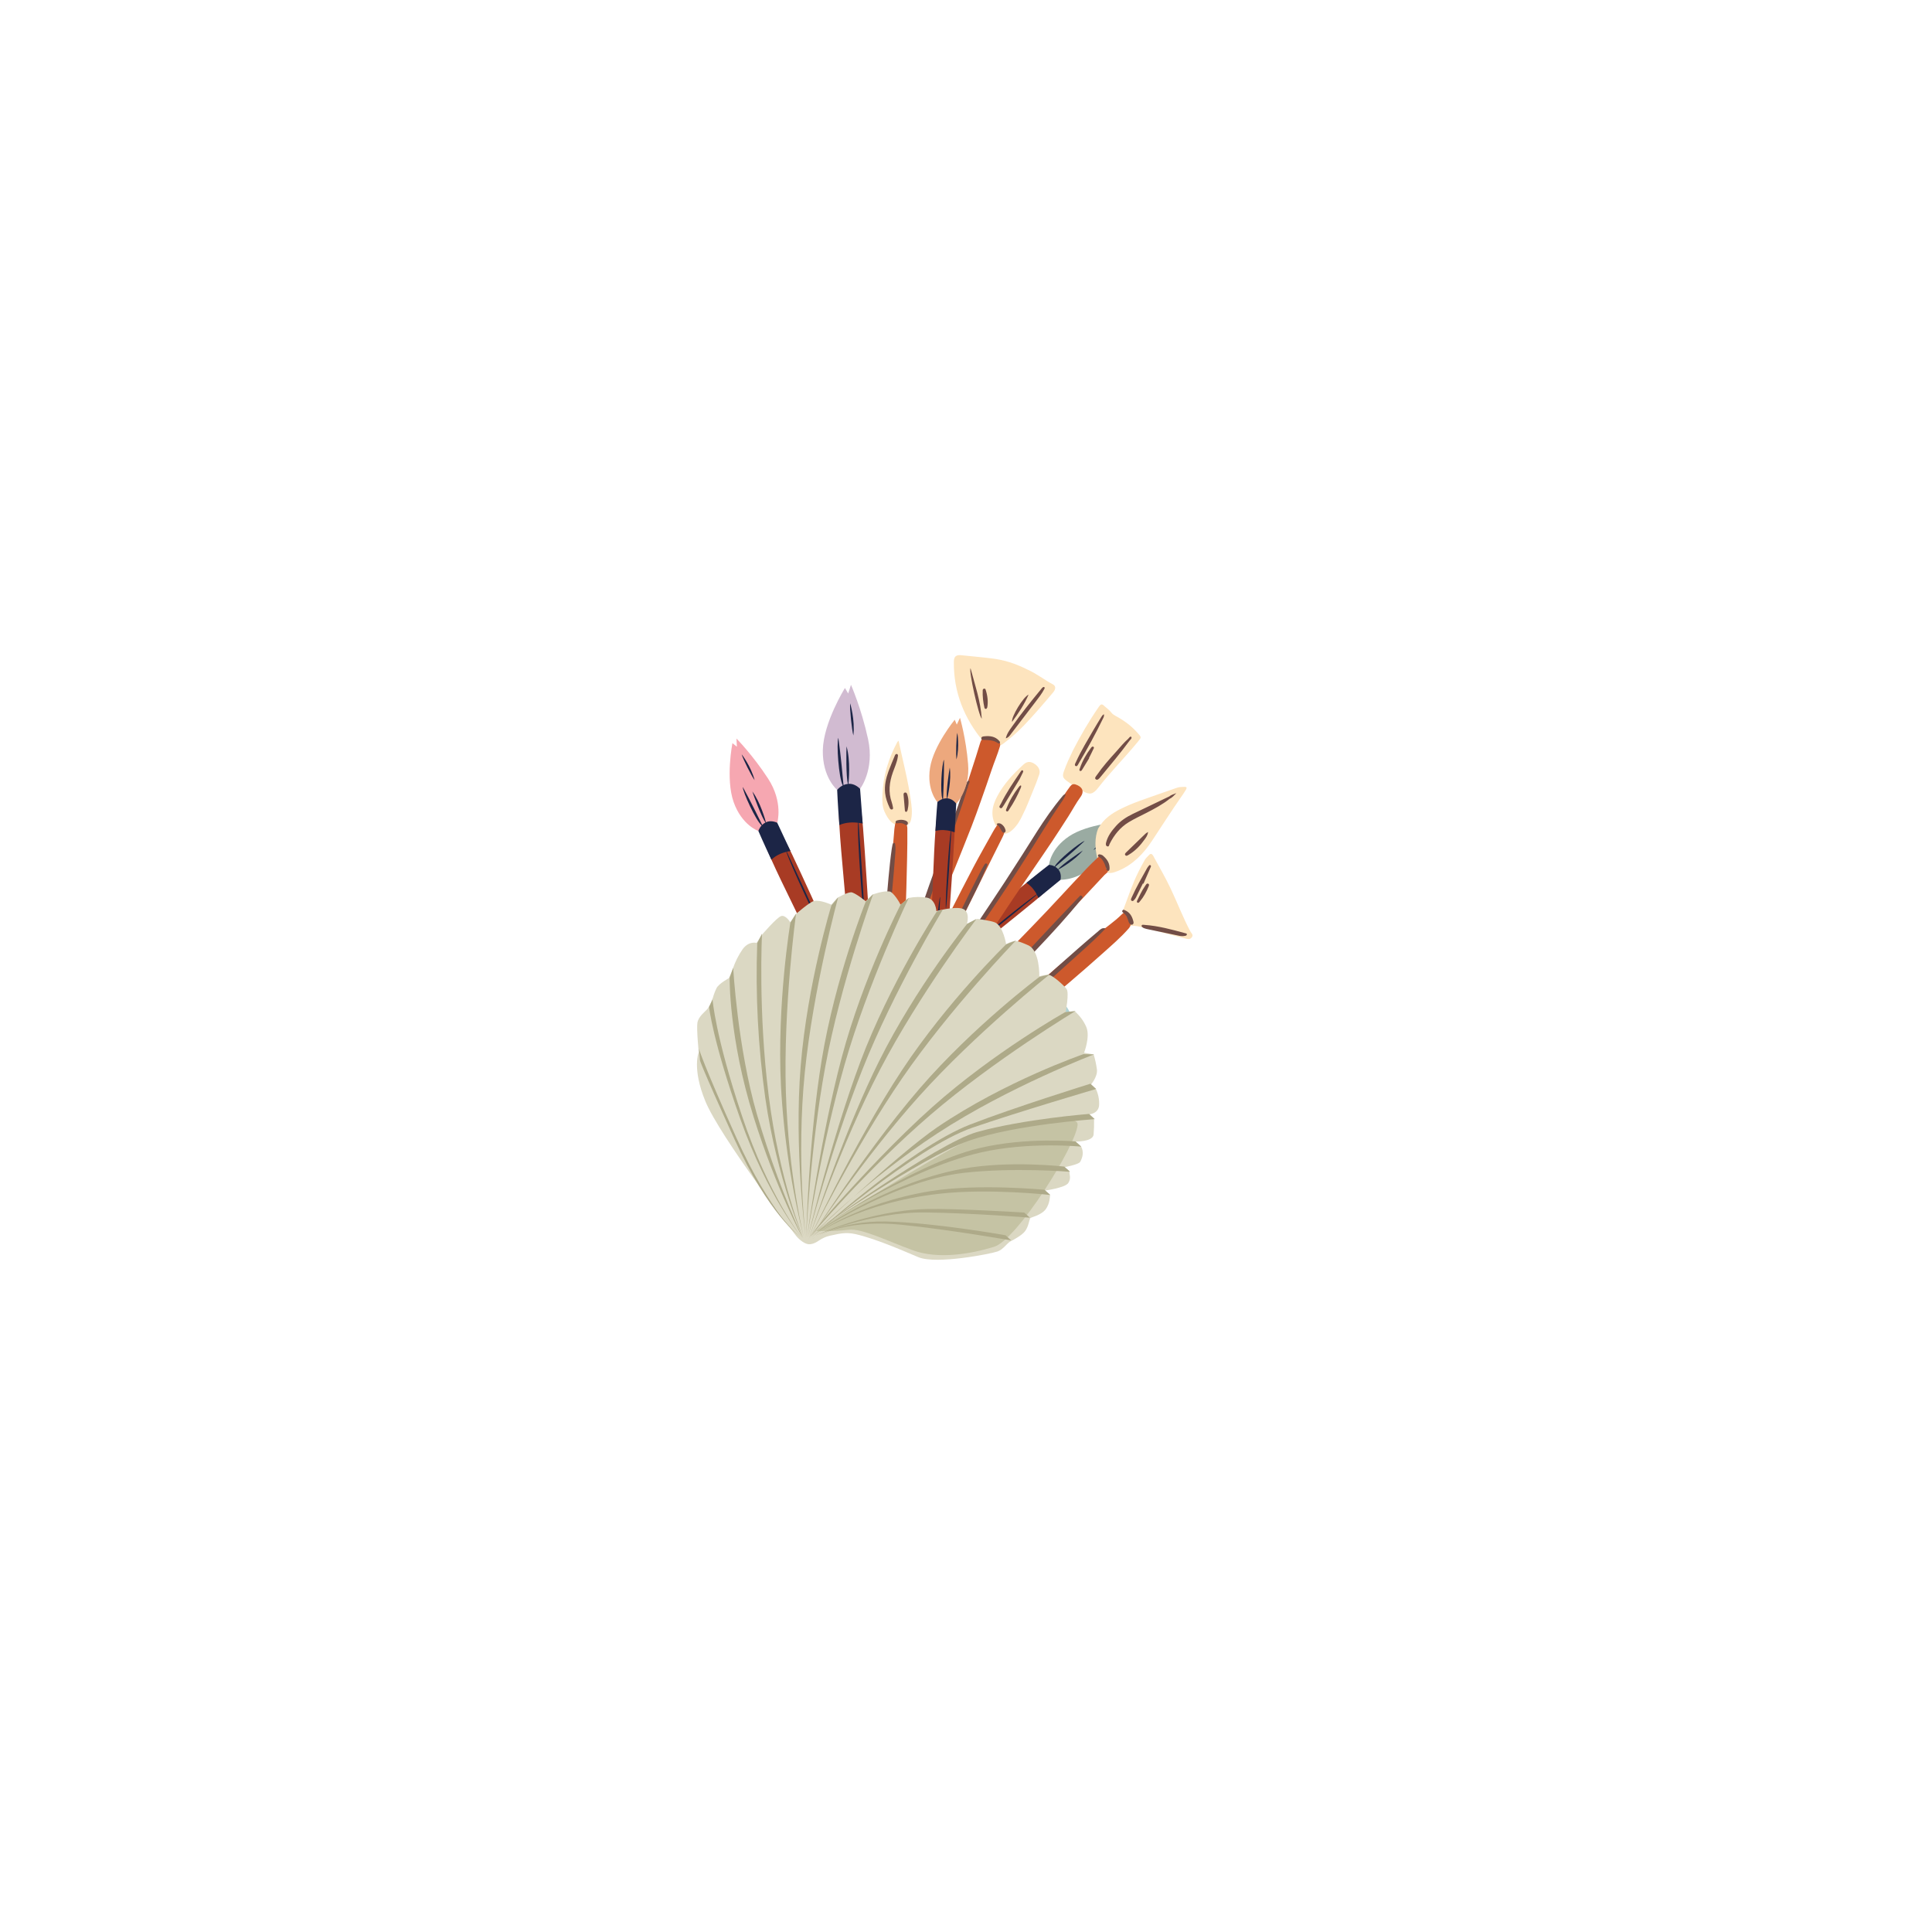 <svg xmlns="http://www.w3.org/2000/svg" xmlns:xlink="http://www.w3.org/1999/xlink" width="500" zoomAndPan="magnify" viewBox="0 0 375 375" height="500" preserveAspectRatio="xMidYMid meet" version="1.0"><defs><clipPath id="24fd2b1b73"><path d="M 159 132 L 169 132 L 169 154 L 159 154 Z M 159 132 " clip-rule="nonzero"/></clipPath><clipPath id="0f55aed892"><path d="M 168.727 132.375 L 173.898 215.461 L 163.418 216.113 L 158.246 133.027 Z M 168.727 132.375 " clip-rule="nonzero"/></clipPath><clipPath id="92711b1b4d"><path d="M 168.727 132.375 L 173.898 215.461 L 163.418 216.113 L 158.246 133.027 Z M 168.727 132.375 " clip-rule="nonzero"/></clipPath><clipPath id="579edc330e"><path d="M 162 153 L 171 153 L 171 216 L 162 216 Z M 162 153 " clip-rule="nonzero"/></clipPath><clipPath id="84111cd158"><path d="M 168.727 132.375 L 173.898 215.461 L 163.418 216.113 L 158.246 133.027 Z M 168.727 132.375 " clip-rule="nonzero"/></clipPath><clipPath id="1281b4a8f0"><path d="M 168.727 132.375 L 173.898 215.461 L 163.418 216.113 L 158.246 133.027 Z M 168.727 132.375 " clip-rule="nonzero"/></clipPath><clipPath id="9e0a6dd307"><path d="M 162 136 L 168 136 L 168 187 L 162 187 Z M 162 136 " clip-rule="nonzero"/></clipPath><clipPath id="97b1ac3f28"><path d="M 168.727 132.375 L 173.898 215.461 L 163.418 216.113 L 158.246 133.027 Z M 168.727 132.375 " clip-rule="nonzero"/></clipPath><clipPath id="a096ad36ce"><path d="M 168.727 132.375 L 173.898 215.461 L 163.418 216.113 L 158.246 133.027 Z M 168.727 132.375 " clip-rule="nonzero"/></clipPath><clipPath id="a506058d02"><path d="M 203 159 L 219 159 L 219 171 L 203 171 Z M 203 159 " clip-rule="nonzero"/></clipPath><clipPath id="69eb94db2d"><path d="M 220.711 162.121 L 167.395 204.734 L 162.246 198.289 L 215.559 155.676 Z M 220.711 162.121 " clip-rule="nonzero"/></clipPath><clipPath id="03c7af33d3"><path d="M 220.711 162.121 L 167.395 204.734 L 162.246 198.289 L 215.559 155.676 Z M 220.711 162.121 " clip-rule="nonzero"/></clipPath><clipPath id="b43c76f919"><path d="M 164 168 L 205 168 L 205 202 L 164 202 Z M 164 168 " clip-rule="nonzero"/></clipPath><clipPath id="bf35d1baf7"><path d="M 220.711 162.121 L 167.395 204.734 L 162.246 198.289 L 215.559 155.676 Z M 220.711 162.121 " clip-rule="nonzero"/></clipPath><clipPath id="ab3ec3295c"><path d="M 220.711 162.121 L 167.395 204.734 L 162.246 198.289 L 215.559 155.676 Z M 220.711 162.121 " clip-rule="nonzero"/></clipPath><clipPath id="027418cea6"><path d="M 183 161 L 217 161 L 217 187 L 183 187 Z M 183 161 " clip-rule="nonzero"/></clipPath><clipPath id="4f3eda54f0"><path d="M 220.711 162.121 L 167.395 204.734 L 162.246 198.289 L 215.559 155.676 Z M 220.711 162.121 " clip-rule="nonzero"/></clipPath><clipPath id="c8b6a02ca9"><path d="M 220.711 162.121 L 167.395 204.734 L 162.246 198.289 L 215.559 155.676 Z M 220.711 162.121 " clip-rule="nonzero"/></clipPath><clipPath id="3626bc4d34"><path d="M 150 176 L 209 176 L 209 239 L 150 239 Z M 150 176 " clip-rule="nonzero"/></clipPath><clipPath id="330c5c7892"><path d="M 184.887 122.129 L 246.039 152.438 L 197.078 251.219 L 135.926 220.91 Z M 184.887 122.129 " clip-rule="nonzero"/></clipPath><clipPath id="8bba898606"><path d="M 184.887 122.129 L 246.039 152.438 L 197.078 251.219 L 135.926 220.91 Z M 184.887 122.129 " clip-rule="nonzero"/></clipPath><clipPath id="883de0c032"><path d="M 166 127 L 232 127 L 232 199 L 166 199 Z M 166 127 " clip-rule="nonzero"/></clipPath><clipPath id="1d748ee47e"><path d="M 184.887 122.129 L 246.039 152.438 L 197.078 251.219 L 135.926 220.91 Z M 184.887 122.129 " clip-rule="nonzero"/></clipPath><clipPath id="619dd2833e"><path d="M 184.887 122.129 L 246.039 152.438 L 197.078 251.219 L 135.926 220.91 Z M 184.887 122.129 " clip-rule="nonzero"/></clipPath><clipPath id="6dd5af1285"><path d="M 171 143 L 220 143 L 220 197 L 171 197 Z M 171 143 " clip-rule="nonzero"/></clipPath><clipPath id="9e82821383"><path d="M 184.887 122.129 L 246.039 152.438 L 197.078 251.219 L 135.926 220.91 Z M 184.887 122.129 " clip-rule="nonzero"/></clipPath><clipPath id="a98e9d7a33"><path d="M 184.887 122.129 L 246.039 152.438 L 197.078 251.219 L 135.926 220.91 Z M 184.887 122.129 " clip-rule="nonzero"/></clipPath><clipPath id="d166d58ee4"><path d="M 161 129 L 231 129 L 231 237 L 161 237 Z M 161 129 " clip-rule="nonzero"/></clipPath><clipPath id="9afac2c998"><path d="M 184.887 122.129 L 246.039 152.438 L 197.078 251.219 L 135.926 220.91 Z M 184.887 122.129 " clip-rule="nonzero"/></clipPath><clipPath id="7e8ae8b6f6"><path d="M 184.887 122.129 L 246.039 152.438 L 197.078 251.219 L 135.926 220.91 Z M 184.887 122.129 " clip-rule="nonzero"/></clipPath><clipPath id="c868542915"><path d="M 180 139 L 188 139 L 188 156 L 180 156 Z M 180 139 " clip-rule="nonzero"/></clipPath><clipPath id="3e1a0ed024"><path d="M 189.293 139.215 L 184.598 207.301 L 176.367 206.734 L 181.062 138.648 Z M 189.293 139.215 " clip-rule="nonzero"/></clipPath><clipPath id="e744a60c57"><path d="M 189.293 139.215 L 184.598 207.301 L 176.367 206.734 L 181.062 138.648 Z M 189.293 139.215 " clip-rule="nonzero"/></clipPath><clipPath id="7114134af7"><path d="M 179 156 L 186 156 L 186 208 L 179 208 Z M 179 156 " clip-rule="nonzero"/></clipPath><clipPath id="8cf82607db"><path d="M 189.293 139.215 L 184.598 207.301 L 176.367 206.734 L 181.062 138.648 Z M 189.293 139.215 " clip-rule="nonzero"/></clipPath><clipPath id="aa1363986c"><path d="M 189.293 139.215 L 184.598 207.301 L 176.367 206.734 L 181.062 138.648 Z M 189.293 139.215 " clip-rule="nonzero"/></clipPath><clipPath id="66cbf56bca"><path d="M 181 142 L 186 142 L 186 183 L 181 183 Z M 181 142 " clip-rule="nonzero"/></clipPath><clipPath id="81a954c834"><path d="M 189.293 139.215 L 184.598 207.301 L 176.367 206.734 L 181.062 138.648 Z M 189.293 139.215 " clip-rule="nonzero"/></clipPath><clipPath id="6ff00d77b8"><path d="M 189.293 139.215 L 184.598 207.301 L 176.367 206.734 L 181.062 138.648 Z M 189.293 139.215 " clip-rule="nonzero"/></clipPath><clipPath id="ac5390fb98"><path d="M 141 143 L 152 143 L 152 162 L 141 162 Z M 141 143 " clip-rule="nonzero"/></clipPath><clipPath id="4989444cb8"><path d="M 145.727 141.723 L 176.406 209.336 L 168.211 213.055 L 137.531 145.441 Z M 145.727 141.723 " clip-rule="nonzero"/></clipPath><clipPath id="da2e32ba07"><path d="M 145.727 141.723 L 176.406 209.336 L 168.211 213.055 L 137.531 145.441 Z M 145.727 141.723 " clip-rule="nonzero"/></clipPath><clipPath id="72cbe29bea"><path d="M 148 160 L 174 160 L 174 212 L 148 212 Z M 148 160 " clip-rule="nonzero"/></clipPath><clipPath id="577976c41b"><path d="M 145.727 141.723 L 176.406 209.336 L 168.211 213.055 L 137.531 145.441 Z M 145.727 141.723 " clip-rule="nonzero"/></clipPath><clipPath id="75b7e96ec7"><path d="M 145.727 141.723 L 176.406 209.336 L 168.211 213.055 L 137.531 145.441 Z M 145.727 141.723 " clip-rule="nonzero"/></clipPath><clipPath id="e6bb8ee7ae"><path d="M 143 146 L 162 146 L 162 188 L 143 188 Z M 143 146 " clip-rule="nonzero"/></clipPath><clipPath id="23e353e5db"><path d="M 145.727 141.723 L 176.406 209.336 L 168.211 213.055 L 137.531 145.441 Z M 145.727 141.723 " clip-rule="nonzero"/></clipPath><clipPath id="d0c64b21a0"><path d="M 145.727 141.723 L 176.406 209.336 L 168.211 213.055 L 137.531 145.441 Z M 145.727 141.723 " clip-rule="nonzero"/></clipPath><clipPath id="88299f9e9a"><path d="M 135 173 L 214 173 L 214 245 L 135 245 Z M 135 173 " clip-rule="nonzero"/></clipPath><clipPath id="381b57db0e"><path d="M 128.895 180.223 L 204.688 165.281 L 219.051 238.125 L 143.258 253.07 Z M 128.895 180.223 " clip-rule="nonzero"/></clipPath><clipPath id="b4cc08f877"><path d="M 128.895 180.223 L 204.688 165.281 L 219.051 238.125 L 143.258 253.07 Z M 128.895 180.223 " clip-rule="nonzero"/></clipPath><clipPath id="03fca1e3ab"><path d="M 128.895 180.223 L 204.688 165.281 L 219.051 238.125 L 143.258 253.07 Z M 128.895 180.223 " clip-rule="nonzero"/></clipPath><clipPath id="558df5a6db"><path d="M 156 174 L 177 174 L 177 241 L 156 241 Z M 156 174 " clip-rule="nonzero"/></clipPath><clipPath id="60e45438a9"><path d="M 128.895 180.223 L 204.688 165.281 L 219.051 238.125 L 143.258 253.07 Z M 128.895 180.223 " clip-rule="nonzero"/></clipPath><clipPath id="5b586386dc"><path d="M 128.895 180.223 L 204.688 165.281 L 219.051 238.125 L 143.258 253.07 Z M 128.895 180.223 " clip-rule="nonzero"/></clipPath><clipPath id="af4d37b7b8"><path d="M 128.895 180.223 L 204.688 165.281 L 219.051 238.125 L 143.258 253.07 Z M 128.895 180.223 " clip-rule="nonzero"/></clipPath><clipPath id="1d6f89e2c4"><path d="M 156 176 L 184 176 L 184 241 L 156 241 Z M 156 176 " clip-rule="nonzero"/></clipPath><clipPath id="57aa46d86c"><path d="M 128.895 180.223 L 204.688 165.281 L 219.051 238.125 L 143.258 253.07 Z M 128.895 180.223 " clip-rule="nonzero"/></clipPath><clipPath id="d5b57b1105"><path d="M 128.895 180.223 L 204.688 165.281 L 219.051 238.125 L 143.258 253.07 Z M 128.895 180.223 " clip-rule="nonzero"/></clipPath><clipPath id="9b53877a5d"><path d="M 128.895 180.223 L 204.688 165.281 L 219.051 238.125 L 143.258 253.07 Z M 128.895 180.223 " clip-rule="nonzero"/></clipPath><clipPath id="0bef4cd202"><path d="M 156 178 L 190 178 L 190 241 L 156 241 Z M 156 178 " clip-rule="nonzero"/></clipPath><clipPath id="b896dc9003"><path d="M 128.895 180.223 L 204.688 165.281 L 219.051 238.125 L 143.258 253.07 Z M 128.895 180.223 " clip-rule="nonzero"/></clipPath><clipPath id="618b46429d"><path d="M 128.895 180.223 L 204.688 165.281 L 219.051 238.125 L 143.258 253.07 Z M 128.895 180.223 " clip-rule="nonzero"/></clipPath><clipPath id="3f4fbb70ee"><path d="M 128.895 180.223 L 204.688 165.281 L 219.051 238.125 L 143.258 253.07 Z M 128.895 180.223 " clip-rule="nonzero"/></clipPath><clipPath id="8c34e0eb4f"><path d="M 157 182 L 198 182 L 198 241 L 157 241 Z M 157 182 " clip-rule="nonzero"/></clipPath><clipPath id="adcd639de4"><path d="M 128.895 180.223 L 204.688 165.281 L 219.051 238.125 L 143.258 253.07 Z M 128.895 180.223 " clip-rule="nonzero"/></clipPath><clipPath id="5563b533f0"><path d="M 128.895 180.223 L 204.688 165.281 L 219.051 238.125 L 143.258 253.07 Z M 128.895 180.223 " clip-rule="nonzero"/></clipPath><clipPath id="276e0bed1a"><path d="M 128.895 180.223 L 204.688 165.281 L 219.051 238.125 L 143.258 253.07 Z M 128.895 180.223 " clip-rule="nonzero"/></clipPath><clipPath id="30f21cc8d0"><path d="M 157 189 L 204 189 L 204 241 L 157 241 Z M 157 189 " clip-rule="nonzero"/></clipPath><clipPath id="0e2cd317ca"><path d="M 128.895 180.223 L 204.688 165.281 L 219.051 238.125 L 143.258 253.07 Z M 128.895 180.223 " clip-rule="nonzero"/></clipPath><clipPath id="247cabdd07"><path d="M 128.895 180.223 L 204.688 165.281 L 219.051 238.125 L 143.258 253.07 Z M 128.895 180.223 " clip-rule="nonzero"/></clipPath><clipPath id="6b5c14e910"><path d="M 128.895 180.223 L 204.688 165.281 L 219.051 238.125 L 143.258 253.07 Z M 128.895 180.223 " clip-rule="nonzero"/></clipPath><clipPath id="13b71d733a"><path d="M 157 196 L 209 196 L 209 241 L 157 241 Z M 157 196 " clip-rule="nonzero"/></clipPath><clipPath id="a286b6f93a"><path d="M 128.895 180.223 L 204.688 165.281 L 219.051 238.125 L 143.258 253.07 Z M 128.895 180.223 " clip-rule="nonzero"/></clipPath><clipPath id="ea6a00e234"><path d="M 128.895 180.223 L 204.688 165.281 L 219.051 238.125 L 143.258 253.07 Z M 128.895 180.223 " clip-rule="nonzero"/></clipPath><clipPath id="9ceba7b12c"><path d="M 128.895 180.223 L 204.688 165.281 L 219.051 238.125 L 143.258 253.07 Z M 128.895 180.223 " clip-rule="nonzero"/></clipPath><clipPath id="0655f09d77"><path d="M 157 204 L 213 204 L 213 241 L 157 241 Z M 157 204 " clip-rule="nonzero"/></clipPath><clipPath id="f52c626921"><path d="M 128.895 180.223 L 204.688 165.281 L 219.051 238.125 L 143.258 253.07 Z M 128.895 180.223 " clip-rule="nonzero"/></clipPath><clipPath id="ea40b7be3c"><path d="M 128.895 180.223 L 204.688 165.281 L 219.051 238.125 L 143.258 253.07 Z M 128.895 180.223 " clip-rule="nonzero"/></clipPath><clipPath id="9a36542d45"><path d="M 128.895 180.223 L 204.688 165.281 L 219.051 238.125 L 143.258 253.07 Z M 128.895 180.223 " clip-rule="nonzero"/></clipPath><clipPath id="dd3a747d27"><path d="M 156 173 L 170 173 L 170 241 L 156 241 Z M 156 173 " clip-rule="nonzero"/></clipPath><clipPath id="f967223538"><path d="M 128.895 180.223 L 204.688 165.281 L 219.051 238.125 L 143.258 253.07 Z M 128.895 180.223 " clip-rule="nonzero"/></clipPath><clipPath id="d0b2319320"><path d="M 128.895 180.223 L 204.688 165.281 L 219.051 238.125 L 143.258 253.07 Z M 128.895 180.223 " clip-rule="nonzero"/></clipPath><clipPath id="9301c6a9f3"><path d="M 128.895 180.223 L 204.688 165.281 L 219.051 238.125 L 143.258 253.07 Z M 128.895 180.223 " clip-rule="nonzero"/></clipPath><clipPath id="71bdd78f79"><path d="M 155 174 L 163 174 L 163 241 L 155 241 Z M 155 174 " clip-rule="nonzero"/></clipPath><clipPath id="ba5e047511"><path d="M 128.895 180.223 L 204.688 165.281 L 219.051 238.125 L 143.258 253.07 Z M 128.895 180.223 " clip-rule="nonzero"/></clipPath><clipPath id="2dd613422e"><path d="M 128.895 180.223 L 204.688 165.281 L 219.051 238.125 L 143.258 253.07 Z M 128.895 180.223 " clip-rule="nonzero"/></clipPath><clipPath id="facac26ae4"><path d="M 128.895 180.223 L 204.688 165.281 L 219.051 238.125 L 143.258 253.07 Z M 128.895 180.223 " clip-rule="nonzero"/></clipPath><clipPath id="81fd40421b"><path d="M 151 177 L 157 177 L 157 241 L 151 241 Z M 151 177 " clip-rule="nonzero"/></clipPath><clipPath id="2084e1eea6"><path d="M 128.895 180.223 L 204.688 165.281 L 219.051 238.125 L 143.258 253.07 Z M 128.895 180.223 " clip-rule="nonzero"/></clipPath><clipPath id="f3edece941"><path d="M 128.895 180.223 L 204.688 165.281 L 219.051 238.125 L 143.258 253.07 Z M 128.895 180.223 " clip-rule="nonzero"/></clipPath><clipPath id="668851aaea"><path d="M 128.895 180.223 L 204.688 165.281 L 219.051 238.125 L 143.258 253.07 Z M 128.895 180.223 " clip-rule="nonzero"/></clipPath><clipPath id="b34d012a2a"><path d="M 146 181 L 156 181 L 156 241 L 146 241 Z M 146 181 " clip-rule="nonzero"/></clipPath><clipPath id="2623d0121d"><path d="M 128.895 180.223 L 204.688 165.281 L 219.051 238.125 L 143.258 253.07 Z M 128.895 180.223 " clip-rule="nonzero"/></clipPath><clipPath id="364fec669e"><path d="M 128.895 180.223 L 204.688 165.281 L 219.051 238.125 L 143.258 253.07 Z M 128.895 180.223 " clip-rule="nonzero"/></clipPath><clipPath id="05e833dd87"><path d="M 128.895 180.223 L 204.688 165.281 L 219.051 238.125 L 143.258 253.07 Z M 128.895 180.223 " clip-rule="nonzero"/></clipPath><clipPath id="58c663e2ee"><path d="M 141 187 L 156 187 L 156 241 L 141 241 Z M 141 187 " clip-rule="nonzero"/></clipPath><clipPath id="81a22add18"><path d="M 128.895 180.223 L 204.688 165.281 L 219.051 238.125 L 143.258 253.07 Z M 128.895 180.223 " clip-rule="nonzero"/></clipPath><clipPath id="2936519570"><path d="M 128.895 180.223 L 204.688 165.281 L 219.051 238.125 L 143.258 253.07 Z M 128.895 180.223 " clip-rule="nonzero"/></clipPath><clipPath id="664d08df9f"><path d="M 128.895 180.223 L 204.688 165.281 L 219.051 238.125 L 143.258 253.07 Z M 128.895 180.223 " clip-rule="nonzero"/></clipPath><clipPath id="5d21cc1908"><path d="M 137 194 L 156 194 L 156 241 L 137 241 Z M 137 194 " clip-rule="nonzero"/></clipPath><clipPath id="1234053c1a"><path d="M 128.895 180.223 L 204.688 165.281 L 219.051 238.125 L 143.258 253.07 Z M 128.895 180.223 " clip-rule="nonzero"/></clipPath><clipPath id="878e8eeb44"><path d="M 128.895 180.223 L 204.688 165.281 L 219.051 238.125 L 143.258 253.07 Z M 128.895 180.223 " clip-rule="nonzero"/></clipPath><clipPath id="83c497bac5"><path d="M 128.895 180.223 L 204.688 165.281 L 219.051 238.125 L 143.258 253.07 Z M 128.895 180.223 " clip-rule="nonzero"/></clipPath><clipPath id="4d8701c850"><path d="M 135 203 L 156 203 L 156 241 L 135 241 Z M 135 203 " clip-rule="nonzero"/></clipPath><clipPath id="359b9bc6fd"><path d="M 128.895 180.223 L 204.688 165.281 L 219.051 238.125 L 143.258 253.07 Z M 128.895 180.223 " clip-rule="nonzero"/></clipPath><clipPath id="19ab5284bc"><path d="M 128.895 180.223 L 204.688 165.281 L 219.051 238.125 L 143.258 253.07 Z M 128.895 180.223 " clip-rule="nonzero"/></clipPath><clipPath id="b898653802"><path d="M 128.895 180.223 L 204.688 165.281 L 219.051 238.125 L 143.258 253.07 Z M 128.895 180.223 " clip-rule="nonzero"/></clipPath><clipPath id="ab330162af"><path d="M 158 217 L 210 217 L 210 244 L 158 244 Z M 158 217 " clip-rule="nonzero"/></clipPath><clipPath id="0ad13037e5"><path d="M 128.895 180.223 L 204.688 165.281 L 219.051 238.125 L 143.258 253.07 Z M 128.895 180.223 " clip-rule="nonzero"/></clipPath><clipPath id="9c19974a9b"><path d="M 128.895 180.223 L 204.688 165.281 L 219.051 238.125 L 143.258 253.07 Z M 128.895 180.223 " clip-rule="nonzero"/></clipPath><clipPath id="3fdbc4656f"><path d="M 128.895 180.223 L 204.688 165.281 L 219.051 238.125 L 143.258 253.07 Z M 128.895 180.223 " clip-rule="nonzero"/></clipPath><clipPath id="e77b08ade4"><path d="M 157 237 L 197 237 L 197 241 L 157 241 Z M 157 237 " clip-rule="nonzero"/></clipPath><clipPath id="2722dac9a1"><path d="M 128.895 180.223 L 204.688 165.281 L 219.051 238.125 L 143.258 253.07 Z M 128.895 180.223 " clip-rule="nonzero"/></clipPath><clipPath id="0a9792c02d"><path d="M 128.895 180.223 L 204.688 165.281 L 219.051 238.125 L 143.258 253.07 Z M 128.895 180.223 " clip-rule="nonzero"/></clipPath><clipPath id="fbd2a58323"><path d="M 128.895 180.223 L 204.688 165.281 L 219.051 238.125 L 143.258 253.07 Z M 128.895 180.223 " clip-rule="nonzero"/></clipPath><clipPath id="c47a0ef37d"><path d="M 158 234 L 200 234 L 200 240 L 158 240 Z M 158 234 " clip-rule="nonzero"/></clipPath><clipPath id="59d5eb2a83"><path d="M 128.895 180.223 L 204.688 165.281 L 219.051 238.125 L 143.258 253.07 Z M 128.895 180.223 " clip-rule="nonzero"/></clipPath><clipPath id="ec8e592437"><path d="M 128.895 180.223 L 204.688 165.281 L 219.051 238.125 L 143.258 253.07 Z M 128.895 180.223 " clip-rule="nonzero"/></clipPath><clipPath id="008fc71306"><path d="M 128.895 180.223 L 204.688 165.281 L 219.051 238.125 L 143.258 253.07 Z M 128.895 180.223 " clip-rule="nonzero"/></clipPath><clipPath id="7698e583b7"><path d="M 158 230 L 204 230 L 204 240 L 158 240 Z M 158 230 " clip-rule="nonzero"/></clipPath><clipPath id="5be9dfefd9"><path d="M 128.895 180.223 L 204.688 165.281 L 219.051 238.125 L 143.258 253.07 Z M 128.895 180.223 " clip-rule="nonzero"/></clipPath><clipPath id="4cc1190a91"><path d="M 128.895 180.223 L 204.688 165.281 L 219.051 238.125 L 143.258 253.07 Z M 128.895 180.223 " clip-rule="nonzero"/></clipPath><clipPath id="d2e632ce5d"><path d="M 128.895 180.223 L 204.688 165.281 L 219.051 238.125 L 143.258 253.07 Z M 128.895 180.223 " clip-rule="nonzero"/></clipPath><clipPath id="5f9d2ec802"><path d="M 157 225 L 208 225 L 208 240 L 157 240 Z M 157 225 " clip-rule="nonzero"/></clipPath><clipPath id="f93e46540b"><path d="M 128.895 180.223 L 204.688 165.281 L 219.051 238.125 L 143.258 253.07 Z M 128.895 180.223 " clip-rule="nonzero"/></clipPath><clipPath id="c662c89eaf"><path d="M 128.895 180.223 L 204.688 165.281 L 219.051 238.125 L 143.258 253.07 Z M 128.895 180.223 " clip-rule="nonzero"/></clipPath><clipPath id="a7a5eb937a"><path d="M 128.895 180.223 L 204.688 165.281 L 219.051 238.125 L 143.258 253.07 Z M 128.895 180.223 " clip-rule="nonzero"/></clipPath><clipPath id="3c7e70970c"><path d="M 157 221 L 210 221 L 210 240 L 157 240 Z M 157 221 " clip-rule="nonzero"/></clipPath><clipPath id="dc3f5ce12d"><path d="M 128.895 180.223 L 204.688 165.281 L 219.051 238.125 L 143.258 253.07 Z M 128.895 180.223 " clip-rule="nonzero"/></clipPath><clipPath id="161a64f6f4"><path d="M 128.895 180.223 L 204.688 165.281 L 219.051 238.125 L 143.258 253.07 Z M 128.895 180.223 " clip-rule="nonzero"/></clipPath><clipPath id="778d6477b4"><path d="M 128.895 180.223 L 204.688 165.281 L 219.051 238.125 L 143.258 253.07 Z M 128.895 180.223 " clip-rule="nonzero"/></clipPath><clipPath id="8d1b09f822"><path d="M 157 216 L 213 216 L 213 240 L 157 240 Z M 157 216 " clip-rule="nonzero"/></clipPath><clipPath id="c06ee8e0cd"><path d="M 128.895 180.223 L 204.688 165.281 L 219.051 238.125 L 143.258 253.07 Z M 128.895 180.223 " clip-rule="nonzero"/></clipPath><clipPath id="e16b81fe08"><path d="M 128.895 180.223 L 204.688 165.281 L 219.051 238.125 L 143.258 253.07 Z M 128.895 180.223 " clip-rule="nonzero"/></clipPath><clipPath id="d23e874ebe"><path d="M 128.895 180.223 L 204.688 165.281 L 219.051 238.125 L 143.258 253.07 Z M 128.895 180.223 " clip-rule="nonzero"/></clipPath><clipPath id="30a1ab742e"><path d="M 157 210 L 213 210 L 213 241 L 157 241 Z M 157 210 " clip-rule="nonzero"/></clipPath><clipPath id="a0093987ef"><path d="M 128.895 180.223 L 204.688 165.281 L 219.051 238.125 L 143.258 253.07 Z M 128.895 180.223 " clip-rule="nonzero"/></clipPath><clipPath id="687d921c4c"><path d="M 128.895 180.223 L 204.688 165.281 L 219.051 238.125 L 143.258 253.07 Z M 128.895 180.223 " clip-rule="nonzero"/></clipPath><clipPath id="ae3ddfd091"><path d="M 128.895 180.223 L 204.688 165.281 L 219.051 238.125 L 143.258 253.07 Z M 128.895 180.223 " clip-rule="nonzero"/></clipPath></defs><g clip-path="url(#24fd2b1b73)"><g clip-path="url(#0f55aed892)"><g clip-path="url(#92711b1b4d)"><path fill="#d1bbd1" d="M 162.492 153.32 C 162.492 153.32 159.582 150.906 159.711 145.559 C 159.844 140.211 164.004 133.539 164.004 133.539 L 164.633 134.609 L 165.172 132.922 C 165.172 132.922 167.191 137.473 168.492 143.461 C 169.789 149.445 166.941 153.109 166.941 153.109 C 164.418 151.332 162.492 153.32 162.492 153.32 Z M 162.492 153.32 C 162.492 153.32 159.582 150.906 159.711 145.559 C 159.844 140.211 164.004 133.539 164.004 133.539 L 164.633 134.609 L 165.172 132.922 C 165.172 132.922 167.191 137.473 168.492 143.461 C 169.789 149.445 166.941 153.109 166.941 153.109 C 164.418 151.332 162.492 153.32 162.492 153.32 Z M 162.492 153.32 " fill-opacity="1" fill-rule="nonzero"/></g></g></g><g clip-path="url(#579edc330e)"><g clip-path="url(#84111cd158)"><g clip-path="url(#1281b4a8f0)"><path fill="#a83b24" d="M 168.879 181.316 C 168.41 174.027 167.973 166.449 167.516 160.691 C 166.961 153.672 165.699 153.863 164.844 153.883 C 164.016 153.902 162.5 152.922 162.918 160.152 C 163.258 166.148 164.219 174.648 164.703 181.926 C 165.805 198.551 166.281 215.48 169.391 215.285 C 171.484 215.156 169.957 198.094 168.879 181.316 Z M 168.879 181.316 C 168.41 174.027 167.973 166.449 167.516 160.691 C 166.961 153.672 165.699 153.863 164.844 153.883 C 164.016 153.902 162.5 152.922 162.918 160.152 C 163.258 166.148 164.219 174.648 164.703 181.926 C 165.805 198.551 166.281 215.48 169.391 215.285 C 171.484 215.156 169.957 198.094 168.879 181.316 Z M 168.879 181.316 " fill-opacity="1" fill-rule="nonzero"/></g></g></g><g clip-path="url(#9e0a6dd307)"><g clip-path="url(#97b1ac3f28)"><g clip-path="url(#a096ad36ce)"><path fill="#1c2546" d="M 165.016 136.52 C 165.016 136.52 165.992 139.715 165.637 142.762 C 165.34 141.672 164.895 137.484 165.016 136.52 Z M 167.781 178.016 C 167.852 176.227 166.824 162.109 166.645 159.707 C 167.145 159.773 167.445 159.855 167.445 159.855 C 167.445 159.855 167.328 158.258 166.941 153.094 C 166.117 152.316 165.359 152.102 164.684 152.141 C 164.738 151.691 165.117 147.652 164.312 144.859 C 164.262 145.59 164.195 150.898 164.586 152.148 C 164.273 152.184 163.98 152.27 163.723 152.383 C 163.613 151.152 163.184 146.383 162.723 143.207 C 162.324 144.238 162.797 151.02 163.578 152.441 C 162.906 152.797 162.492 153.305 162.492 153.305 C 162.492 153.305 162.605 156.207 162.918 160.137 C 164.254 159.559 165.66 159.586 166.543 159.695 C 166.352 162.203 167.469 177.754 167.781 178.016 Z M 166.789 186.207 C 166.68 182.082 166.066 175.379 166.066 175.379 C 165.723 175.996 166.266 184.457 166.789 186.207 Z M 166.789 186.207 " fill-opacity="1" fill-rule="nonzero"/></g></g></g><g clip-path="url(#a506058d02)"><g clip-path="url(#69eb94db2d)"><g clip-path="url(#03c7af33d3)"><path fill="#9aaba2" d="M 203.613 167.859 C 203.613 167.859 203.863 164.754 207.527 162.312 C 211.191 159.871 217.656 159.52 217.656 159.52 L 217.23 160.449 L 218.625 160.016 C 218.625 160.016 216.512 163.527 213.094 167.234 C 209.676 170.941 205.859 170.758 205.859 170.758 C 205.863 168.215 203.613 167.859 203.613 167.859 Z M 203.613 167.859 C 203.613 167.859 203.863 164.754 207.527 162.312 C 211.191 159.871 217.656 159.52 217.656 159.52 L 217.23 160.449 L 218.625 160.016 C 218.625 160.016 216.512 163.527 213.094 167.234 C 209.676 170.941 205.859 170.758 205.859 170.758 C 205.863 168.215 203.613 167.859 203.613 167.859 Z M 203.613 167.859 " fill-opacity="1" fill-rule="nonzero"/></g></g></g><g clip-path="url(#b43c76f919)"><g clip-path="url(#bf35d1baf7)"><g clip-path="url(#ab3ec3295c)"><path fill="#a83b24" d="M 187.77 185.406 C 192.461 181.641 197.355 177.762 201.02 174.73 C 205.488 171.035 204.762 170.277 204.344 169.707 C 203.941 169.16 203.883 167.676 199.211 171.379 C 195.332 174.441 190.055 179.109 185.383 182.879 C 174.703 191.484 163.52 199.812 165.125 201.82 C 166.199 203.168 176.977 194.066 187.77 185.406 Z M 187.77 185.406 C 192.461 181.641 197.355 177.762 201.02 174.73 C 205.488 171.035 204.762 170.277 204.344 169.707 C 203.941 169.16 203.883 167.676 199.211 171.379 C 195.332 174.441 190.055 179.109 185.383 182.879 C 174.703 191.484 163.52 199.812 165.125 201.82 C 166.199 203.168 176.977 194.066 187.77 185.406 Z M 187.77 185.406 " fill-opacity="1" fill-rule="nonzero"/></g></g></g><g clip-path="url(#027418cea6)"><g clip-path="url(#4f3eda54f0)"><g clip-path="url(#c8b6a02ca9)"><path fill="#1c2546" d="M 216.125 161.613 C 216.125 161.613 214.434 163.781 212.215 164.98 C 212.805 164.266 215.418 161.988 216.125 161.613 Z M 189.477 183.105 C 190.715 182.305 199.738 174.934 201.273 173.676 C 201.461 174.043 201.551 174.285 201.551 174.285 C 201.551 174.285 202.574 173.453 205.871 170.75 C 206 169.824 205.789 169.211 205.441 168.777 C 205.77 168.602 208.672 166.945 210.172 165.082 C 209.656 165.391 206.047 167.859 205.391 168.715 C 205.219 168.52 205.023 168.363 204.824 168.246 C 205.605 167.59 208.613 165.043 210.535 163.23 C 209.652 163.449 205.305 166.977 204.719 168.176 C 204.16 167.891 203.621 167.852 203.621 167.852 C 203.621 167.852 201.723 169.301 199.219 171.367 C 200.242 171.996 200.887 172.957 201.23 173.602 C 199.453 174.66 189.504 182.77 189.477 183.105 Z M 183.484 186.309 C 186.211 184.285 190.438 180.699 190.438 180.699 C 189.863 180.762 184.418 185.129 183.484 186.309 Z M 183.484 186.309 " fill-opacity="1" fill-rule="nonzero"/></g></g></g><g clip-path="url(#3626bc4d34)"><g clip-path="url(#330c5c7892)"><g clip-path="url(#8bba898606)"><path fill="#aed2d5" d="M 204.566 201.273 C 203.531 201.043 203.355 201.828 203.051 202.363 C 202.004 204.215 200.82 205.984 199.73 207.812 C 198.461 209.938 197.105 212.016 195.801 214.125 C 194.957 215.492 194.148 216.879 193.309 218.246 C 192.199 220.059 191.066 221.855 189.953 223.668 C 189.102 225.055 188.277 226.457 187.434 227.848 C 186.512 229.359 185.578 230.867 184.66 232.379 C 184.062 233.359 183.473 234.344 182.887 235.328 C 182.523 235.938 182.172 236.555 181.816 237.168 C 181.414 237.867 180.75 238.117 180 238.234 C 177.719 238.594 175.492 238.219 173.301 237.656 C 170.062 236.824 166.91 235.742 164.285 234.359 C 160.176 232.359 156.746 230.039 153.664 227.219 C 152.473 226.129 151.461 224.875 150.793 223.375 C 150.555 222.844 150.559 222.316 150.766 221.793 C 151.406 220.184 152.07 218.586 152.703 216.977 C 153.332 215.391 153.922 213.785 154.547 212.195 C 155.156 210.641 155.793 209.102 156.398 207.547 C 157.012 205.977 157.602 204.391 158.215 202.82 C 158.785 201.344 159.383 199.875 159.953 198.398 C 160.547 196.863 161.121 195.32 161.715 193.785 C 162.27 192.344 162.84 190.914 163.398 189.473 C 163.973 187.973 164.531 186.469 165.109 184.973 C 165.355 184.332 165.59 183.68 165.898 183.066 C 166.082 182.703 166.062 182.465 165.766 182.207 C 164.988 181.531 164.695 180.66 164.723 179.645 C 164.773 178.07 165.789 177.301 167.074 176.73 C 168.375 176.152 169.703 176.461 170.992 176.684 C 172.992 177.023 174.867 177.816 176.762 178.523 C 178.965 179.352 181.109 180.34 183.305 181.184 C 186.402 182.375 189.363 183.84 192.25 185.434 C 194.98 186.941 197.703 188.484 200.328 190.188 C 202.078 191.32 203.906 192.344 205.449 193.754 C 206.68 194.875 207.809 196.039 207.992 197.883 C 208.191 199.902 206.258 201.648 204.566 201.273 Z M 204.566 201.273 " fill-opacity="1" fill-rule="nonzero"/></g></g></g><g clip-path="url(#883de0c032)"><g clip-path="url(#1d748ee47e)"><g clip-path="url(#619dd2833e)"><path fill="#fde4be" d="M 185.141 128.492 C 185.152 127.398 185.57 127.07 186.637 127.184 C 188.547 127.387 190.469 127.543 192.379 127.781 C 195.004 128.105 197.008 128.75 199.574 130.031 C 201.148 130.727 202.688 131.945 204.406 132.859 C 204.945 133.145 204.938 133.77 204.438 134.363 C 202.59 136.559 200.727 138.734 198.746 140.812 C 197.512 142.102 196.168 143.258 194.746 144.34 C 193.602 145.219 191.793 145.035 190.902 143.969 C 187.16 139.477 185.09 134.383 185.141 128.492 Z M 204.598 195.055 C 202.254 192.812 199.645 190.914 196.801 189.383 C 194 187.879 191.109 186.539 188.258 185.125 C 184.91 183.59 181.738 181.684 178.305 180.332 C 175.73 179.312 173.086 178.523 170.332 178.137 C 169.305 177.992 168.344 178.195 167.406 178.629 C 166.875 178.871 166.902 179.113 167.238 179.5 C 167.945 180.316 168.805 180.949 169.723 181.477 C 171.645 182.586 173.629 183.582 175.551 184.688 C 177.344 185.727 179.227 186.605 181.047 187.594 C 183.125 188.719 185.16 189.934 187.332 190.879 C 188.793 191.512 190.262 192.129 191.691 192.824 C 195.211 194.531 198.785 196.137 202.383 197.672 C 203.375 198.094 204.418 198.406 205.523 198.461 C 206 198.484 206.203 198.375 206.09 197.828 C 205.863 196.746 205.391 195.816 204.598 195.055 Z M 230.152 153.344 C 230.273 153.141 230.52 152.723 229.98 152.73 C 229.465 152.742 228.934 152.734 228.426 152.91 C 227.301 153.305 226.168 153.688 225.047 154.09 C 222.488 155.016 219.879 155.809 217.445 157.051 C 215.801 157.891 214.254 158.887 213.133 160.848 C 212.461 162.578 212.5 164.629 213.008 166.695 C 213.098 167.055 213.27 167.406 213.465 167.723 C 214.512 169.434 214.992 169.91 217.156 168.984 C 219.926 167.805 221.969 165.688 223.605 163.199 C 225.438 160.434 227.219 157.633 229.109 154.906 C 229.469 154.391 229.836 153.883 230.152 153.344 Z M 207.023 151.539 C 207.992 152.27 209.023 152.906 210.07 153.508 C 211.484 154.324 212.137 154.215 213.133 152.934 C 215.551 149.828 218.336 147.043 220.832 144.008 C 221.605 143.066 221.578 143.145 220.785 142.238 C 219.562 140.84 218.098 139.801 216.484 138.93 C 216.188 138.77 215.902 138.574 215.707 138.309 C 215.309 137.777 214.758 137.426 214.293 136.98 C 213.879 136.578 213.625 136.699 213.332 137.121 C 211.422 139.867 209.75 142.758 208.273 145.621 C 207.59 147.051 206.965 148.375 206.484 149.762 C 206.184 150.641 206.289 150.984 207.023 151.539 Z M 231.016 180.738 C 229.594 178.039 228.512 175.184 227.203 172.43 C 226.172 170.254 224.953 168.184 223.812 166.07 C 223.66 165.789 223.352 165.605 223.094 165.898 C 222.809 166.223 222.457 166.477 222.227 166.867 C 221.789 167.609 221.414 168.379 221.012 169.137 C 219.812 171.516 218.984 174.047 218.047 176.531 C 217.953 176.773 217.922 177.012 218.059 177.254 C 218.375 177.82 218.668 178.395 218.863 179.012 C 219.012 179.473 219.328 179.695 219.801 179.695 C 220.391 179.691 220.969 179.793 221.535 179.941 C 224.344 180.676 227.156 181.422 229.973 182.141 C 230.422 182.254 230.941 182.438 231.312 181.961 C 231.723 181.445 231.211 181.109 231.016 180.738 Z M 193.488 160.605 C 194.375 162.008 195.309 162.191 196.531 161.066 C 197.441 160.23 198.043 159.184 198.512 158.141 C 199.301 156.625 199.84 155.082 200.473 153.586 C 200.93 152.512 201.355 151.418 201.719 150.312 C 201.992 149.492 201.547 148.691 200.676 148.184 C 199.898 147.734 199.301 147.801 198.625 148.426 C 196.66 150.219 194.859 152.137 193.582 154.52 C 192.484 156.562 192.18 158.531 193.488 160.605 Z M 176.863 158.969 C 177.125 157.652 176.938 156.344 176.746 155.039 C 176.34 152.203 175.684 149.414 175.043 146.625 C 174.836 145.711 174.637 144.797 174.41 143.762 C 174.254 143.938 174.203 143.973 174.176 144.023 C 172.438 147.234 171.41 150.648 171.273 154.309 C 171.234 155.422 171.227 156.555 171.699 157.578 C 172.352 158.98 173.145 160.246 174.996 160.297 C 176.113 160.328 176.645 160.07 176.863 158.969 Z M 176.863 158.969 " fill-opacity="1" fill-rule="nonzero"/></g></g></g><g clip-path="url(#6dd5af1285)"><g clip-path="url(#9e82821383)"><g clip-path="url(#a98e9d7a33)"><path fill="#cd592c" d="M 178.688 185.746 C 178.559 186.121 178.379 186.262 178.004 186.02 C 177.797 185.887 177.559 185.793 177.332 185.684 C 176.285 185.121 176.285 185.125 176.641 183.934 C 177.449 181.211 178.469 178.559 179.398 175.879 C 180.238 173.457 181.07 171.027 181.934 168.609 C 182.645 166.625 183.387 164.652 184.133 162.68 C 185.031 160.301 185.852 157.891 186.641 155.473 C 187.566 152.613 188.496 149.758 189.418 146.895 C 189.711 145.98 189.996 145.062 190.266 144.145 C 190.523 143.258 191.168 142.914 192.047 143.211 C 192.512 143.367 193.023 143.328 193.469 143.609 C 193.984 143.93 194.27 144.262 194.07 144.926 C 193.617 146.449 192.988 147.906 192.484 149.41 C 191.797 151.469 191.078 153.516 190.355 155.559 C 189.773 157.191 189.199 158.824 188.566 160.438 C 187.457 163.273 186.32 166.102 185.176 168.926 C 184.621 170.301 184.02 171.656 183.457 173.027 C 182.324 175.789 181.223 178.562 180.25 181.383 C 179.75 182.848 179.207 184.293 178.688 185.746 Z M 204.234 163.277 C 205.297 161.68 206.34 160.07 207.371 158.453 C 208.164 157.207 208.855 155.883 209.727 154.691 C 210.574 153.531 209.984 152.684 208.816 152.281 C 208.328 152.113 208.012 152.238 207.699 152.656 C 206.84 153.812 206.082 155.031 205.273 156.223 C 203.93 158.211 202.605 160.207 201.273 162.199 C 200.098 163.949 198.906 165.684 197.754 167.441 C 196.453 169.43 195.191 171.449 193.902 173.445 C 192.402 175.754 190.91 178.062 189.383 180.355 C 187.695 182.887 185.984 185.406 184.262 187.91 C 183.508 189.004 183.48 188.984 184.688 189.605 C 184.758 189.645 184.836 189.68 184.91 189.715 C 184.91 189.719 184.91 189.719 184.91 189.723 C 185.02 189.777 185.133 189.832 185.246 189.891 C 186.246 190.391 186.238 190.387 186.848 189.406 C 187.508 188.344 188.18 187.285 188.859 186.234 C 190.352 183.949 191.848 181.664 193.348 179.387 C 194.508 177.629 195.668 175.875 196.848 174.129 C 198.141 172.211 199.457 170.309 200.758 168.398 C 201.922 166.691 203.09 164.992 204.234 163.277 Z M 214.402 169.809 C 214.68 169.508 215.535 169.133 214.676 168.512 C 214.656 168.496 214.664 168.43 214.672 168.391 C 214.828 167.648 214.359 167.168 214.023 166.586 C 213.68 165.992 213.426 166.121 213.078 166.453 C 212.352 167.141 211.629 167.832 210.934 168.559 C 207.398 172.273 203.969 176.094 200.387 179.766 C 196.836 183.41 193.312 187.082 189.781 190.75 C 188.973 191.594 188.98 191.605 190.164 192.172 C 190.441 192.309 190.852 192.461 191.262 192.613 C 192.348 193.008 192.336 193.016 193.137 192.18 C 197.336 187.789 201.547 183.414 205.738 179.016 C 208.648 175.965 211.539 172.898 214.402 169.809 Z M 219.355 178.879 C 219.184 178.41 218.801 178.094 218.594 177.672 C 218.297 177.055 218.227 177 217.715 177.504 C 217.012 178.191 216.258 178.824 215.477 179.418 C 210.828 182.945 206.324 186.652 201.977 190.547 C 200.406 191.953 198.895 193.422 197.336 194.844 C 196.969 195.18 197.023 195.336 197.453 195.531 C 198.121 195.828 198.777 196.156 199.258 196.52 C 199.969 196.883 199.969 196.883 200.48 196.488 C 200.633 196.375 200.781 196.262 200.93 196.145 C 205.41 192.609 209.73 188.883 213.988 185.082 C 215.746 183.508 217.539 181.973 219.102 180.191 C 219.469 179.773 219.539 179.391 219.355 178.879 Z M 175.926 172.391 C 176.012 168.523 176.156 164.652 176.113 160.785 C 176.105 160.012 175.664 159.469 175.039 159.418 C 173.895 159.328 173.816 159.391 173.652 160.531 C 173.633 160.676 173.605 160.82 173.594 160.965 C 173.004 168.094 172.414 175.223 171.812 182.348 C 171.797 182.574 171.855 182.691 172.051 182.797 C 172.73 183.168 173.402 183.551 174.168 183.98 C 174.297 184.047 174.535 184.141 174.746 184.273 C 175.195 184.559 175.324 184.449 175.355 183.922 C 175.59 180.078 175.844 176.238 175.926 172.391 Z M 184.668 182.516 C 186.285 179.18 187.949 175.871 189.598 172.551 C 189.594 172.551 189.594 172.551 189.594 172.547 C 191.211 169.285 192.82 166.016 194.453 162.762 C 194.855 161.957 195.316 161.184 194.371 160.438 C 194.34 160.418 194.332 160.363 194.316 160.328 C 194.094 159.84 193.867 159.785 193.539 160.199 C 193.266 160.543 193.031 160.918 192.816 161.297 C 191.535 163.598 190.227 165.883 188.996 168.211 C 187.438 171.148 185.938 174.117 184.43 177.082 C 183.57 178.762 182.793 180.484 181.879 182.129 C 181.105 183.52 180.453 184.969 179.695 186.367 C 179.598 186.555 179.484 186.746 179.762 186.898 C 180.422 187.262 181.078 187.625 181.73 188.004 C 182.035 188.176 182.168 188.059 182.293 187.773 C 183.074 186.012 183.828 184.242 184.668 182.516 Z M 184.668 182.516 " fill-opacity="1" fill-rule="nonzero"/></g></g></g><g clip-path="url(#d166d58ee4)"><g clip-path="url(#9afac2c998)"><g clip-path="url(#7e8ae8b6f6)"><path fill="#724d46" d="M 183.848 188.043 C 184.336 187.289 184.82 186.539 185.316 185.793 C 186.359 184.211 187.406 182.633 188.461 181.059 C 189.66 179.258 190.867 177.465 192.066 175.664 C 193.059 174.176 194.051 172.688 195.027 171.191 C 196.199 169.395 197.359 167.59 198.512 165.781 C 199.445 164.324 200.355 162.852 201.285 161.395 C 202.789 159.039 204.371 156.746 206.172 154.605 C 206.332 154.414 206.48 154.16 206.879 154.141 C 206.582 154.984 206.066 155.645 205.605 156.324 C 203.629 159.25 201.789 162.266 199.914 165.258 C 197.25 169.504 194.477 173.676 191.652 177.816 C 189.312 181.25 187.039 184.73 184.738 188.188 C 184.668 188.293 184.613 188.414 184.531 188.504 C 184.363 188.688 184.152 188.793 183.918 188.645 C 183.672 188.488 183.711 188.258 183.848 188.043 Z M 197.41 205.246 C 197.051 205.926 196.734 206.629 196.41 207.324 C 195.957 208.293 195.602 209.312 195.059 210.223 C 192.062 215.281 189.148 220.383 186.312 225.535 C 185.078 227.766 183.688 229.906 182.371 232.09 C 181.309 233.852 180.07 235.312 177.906 235.676 C 177.734 235.703 177.48 235.781 177.496 235.996 C 177.52 236.273 177.809 236.219 178.004 236.234 C 178.211 236.25 178.422 236.238 178.629 236.215 C 180.199 236.043 181.32 235.211 182.168 233.902 C 183.809 231.371 185.383 228.805 186.852 226.172 C 189.184 221.988 191.473 217.777 193.871 213.629 C 195.559 210.715 197.418 207.898 198.84 204.836 C 198.188 204.457 197.77 204.559 197.41 205.246 Z M 195.918 197.812 C 193.668 196.852 191.375 195.984 189.129 195.012 C 183.996 192.785 179.031 190.211 174.105 187.562 C 172.121 186.496 170.172 185.359 168.398 183.945 C 167.961 183.598 167.492 183.285 167.027 182.969 C 166.891 182.871 166.715 182.816 166.586 182.996 C 166.473 183.152 166.492 183.32 166.613 183.461 C 166.719 183.586 166.84 183.703 166.973 183.805 C 167.781 184.398 168.582 185.004 169.41 185.57 C 171.973 187.324 174.715 188.762 177.465 190.188 C 185.695 194.457 194.051 198.441 203.016 200.969 C 202.941 200.941 202.863 200.922 202.797 200.887 C 200.574 199.703 198.23 198.797 195.918 197.812 Z M 209.438 174.086 C 209.363 174.16 209.285 174.227 209.215 174.305 C 203.824 179.945 198.516 185.66 193.262 191.434 C 192.914 191.816 192.574 192.207 192.332 192.48 C 192.18 192.812 192.051 193.016 192.27 193.188 C 192.465 193.34 192.672 193.25 192.848 193.125 C 192.98 193.027 193.094 192.902 193.207 192.781 C 195.848 189.98 198.477 187.176 201.121 184.379 C 204.152 181.172 207.156 177.945 209.906 174.488 C 210.027 174.332 210.281 174.176 209.98 173.922 C 209.68 173.672 209.59 173.934 209.438 174.086 Z M 213.195 180.727 C 207.801 185.266 202.633 190.059 197.363 194.738 C 197.254 194.836 197.16 194.949 197.074 195.066 C 196.953 195.242 196.84 195.426 197.035 195.629 C 197.23 195.836 197.449 195.793 197.66 195.664 C 197.785 195.59 197.898 195.492 198.008 195.395 C 201.984 191.82 205.965 188.254 209.934 184.672 C 211.512 183.246 213.094 181.82 214.598 180.207 C 213.922 180.008 213.566 180.406 213.195 180.727 Z M 189.941 171.75 C 190.52 170.543 191.027 169.301 191.562 168.074 C 191.629 167.922 191.73 167.742 191.531 167.629 C 191.32 167.512 191.18 167.66 191.078 167.836 C 190.824 168.27 190.559 168.695 190.328 169.141 C 187.504 174.656 184.762 180.207 182.301 185.895 C 182.094 186.371 181.934 186.875 181.777 187.371 C 181.719 187.555 181.738 187.762 181.945 187.859 C 182.145 187.957 182.305 187.84 182.445 187.699 C 182.676 187.473 182.781 187.172 182.906 186.887 C 184.207 183.918 185.543 180.961 186.855 177.992 C 187.883 175.914 188.934 173.84 189.941 171.75 Z M 171.562 182.137 C 171.559 182.383 171.551 182.688 171.91 182.691 C 172.242 182.695 172.293 182.422 172.316 182.16 C 172.363 181.617 172.398 181.074 172.445 180.535 C 172.922 175.52 173.418 170.512 173.789 165.488 C 173.828 164.945 173.844 164.402 173.75 163.863 C 173.727 163.734 173.68 163.613 173.531 163.594 C 173.363 163.57 173.336 163.719 173.238 163.93 C 173.203 164.133 173.133 164.438 173.09 164.746 C 172.562 168.488 172.312 172.254 171.965 176.016 C 171.773 178.055 171.594 180.09 171.562 182.137 Z M 219.832 158 C 218.625 158.586 217.512 159.32 216.613 160.328 C 215.773 161.266 215.016 162.266 214.699 163.52 C 214.625 163.801 214.582 164.164 214.926 164.277 C 215.277 164.395 215.277 163.992 215.379 163.797 C 216.254 162.066 217.414 160.598 219.098 159.578 C 220.207 158.906 221.387 158.363 222.539 157.77 C 224.094 156.965 225.645 156.148 227.02 155.051 C 227.52 154.824 227.867 154.414 228.336 153.945 C 227.781 154.172 227.32 154.281 226.945 154.594 C 224.574 155.727 222.199 156.855 219.832 158 Z M 165.719 189.855 C 166.109 188.891 166.441 187.902 167.09 187.051 C 167.285 186.793 167.387 186.352 166.957 186.137 C 166.551 185.934 166.355 186.23 166.199 186.559 C 165.992 186.996 165.773 187.426 165.559 187.855 C 164.844 189.215 164.449 190.695 163.902 192.117 C 163.137 194.109 162.242 196.051 161.562 198.078 C 161.465 198.371 161.125 198.848 161.559 199.027 C 162.066 199.238 162.109 198.633 162.234 198.332 C 163.414 195.516 164.566 192.688 165.719 189.855 Z M 173.09 155.734 C 172.395 153.762 172.617 151.836 173.305 149.91 C 173.652 148.93 174.102 147.977 174.258 146.934 C 174.289 146.73 174.363 146.52 174.152 146.363 C 173.797 146.289 173.727 146.566 173.637 146.789 C 173.23 147.777 172.805 148.754 172.441 149.754 C 171.953 151.098 171.645 152.48 171.801 153.926 C 171.91 154.938 172.254 155.879 172.68 156.793 C 172.766 156.984 172.895 157.18 173.152 157.113 C 173.414 157.047 173.344 156.824 173.312 156.645 C 173.25 156.34 173.191 156.027 173.09 155.734 Z M 195.223 143.309 C 195.754 143.152 195.973 142.801 196.207 142.492 C 197.844 140.367 199.469 138.238 201.086 136.105 C 201.656 135.355 202.242 134.613 202.676 133.773 C 202.738 133.652 202.852 133.488 202.699 133.379 C 202.562 133.277 202.418 133.398 202.312 133.496 C 202.219 133.578 202.148 133.684 202.066 133.781 C 200.117 136.148 198.18 138.527 196.426 141.043 C 195.957 141.715 195.438 142.383 195.223 143.309 Z M 212.695 151.266 C 213.031 151.52 213.363 151.102 213.582 150.84 C 215.512 148.512 217.457 146.195 219.25 143.758 C 219.422 143.527 219.801 143.293 219.551 143.008 C 219.422 142.859 219.152 143.184 219.008 143.375 C 218.125 144.145 217.402 145.062 216.625 145.922 C 215.324 147.355 214.031 148.801 212.934 150.398 C 212.762 150.645 212.371 151.02 212.695 151.266 Z M 208.766 148.676 C 209.078 148.852 209.23 148.418 209.367 148.191 C 211.047 145.348 212.645 142.457 214.082 139.484 C 214.195 139.246 214.355 139.004 214.262 138.629 C 213.977 138.801 213.84 139.031 213.703 139.262 C 213.258 139.992 212.801 140.719 212.371 141.461 C 211.148 143.578 209.863 145.656 208.848 147.887 C 208.727 148.141 208.484 148.52 208.766 148.676 Z M 230.371 181.355 C 230.371 181.172 230.168 181.168 230.043 181.133 C 227.449 180.422 224.852 179.711 222.152 179.52 C 221.949 179.508 221.664 179.414 221.594 179.652 C 221.52 179.918 221.824 180.008 221.992 180.137 C 222.184 180.195 222.355 180.27 222.539 180.309 C 224.637 180.75 226.738 181.195 228.84 181.625 C 229.227 181.707 229.625 181.734 230.02 181.652 C 230.191 181.617 230.371 181.555 230.371 181.355 Z M 190.562 139.504 C 190.328 136.031 189.223 132.895 188.375 129.699 C 188.02 130.289 189.93 138.852 190.562 139.504 Z M 194.145 156.832 C 194.496 157.031 194.621 156.551 194.816 156.332 C 194.871 156.273 194.902 156.191 194.949 156.121 C 195.891 154.566 196.828 153.012 197.902 151.238 C 198.031 150.977 198.273 150.492 198.508 150.004 C 198.582 149.855 198.68 149.648 198.523 149.547 C 198.312 149.414 198.203 149.641 198.098 149.789 C 196.723 151.805 195.34 153.82 194.266 156.023 C 194.141 156.273 193.777 156.621 194.145 156.832 Z M 219.641 174.832 C 219.918 175.012 220.094 174.723 220.254 174.543 C 220.363 174.422 220.449 174.273 220.523 174.125 C 220.965 173.246 221.402 172.363 221.836 171.48 C 221.871 171.5 221.906 171.516 221.941 171.531 C 222.402 170.477 222.871 169.422 223.324 168.363 C 223.383 168.223 223.492 168.031 223.273 167.926 C 223.105 167.848 223.012 168.008 222.922 168.121 C 222.844 168.219 222.762 168.316 222.699 168.422 C 221.637 170.324 220.543 172.207 219.656 174.199 C 219.57 174.406 219.406 174.672 219.641 174.832 Z M 178.473 234.906 C 178.645 234.816 178.836 234.707 178.762 234.484 C 178.699 234.289 178.488 234.312 178.328 234.324 C 177.32 234.367 176.324 234.246 175.328 234.109 C 174.832 234.039 174.34 233.945 173.848 233.871 C 173.582 233.836 173.23 233.723 173.141 234.059 C 173.051 234.383 173.414 234.477 173.637 234.613 C 173.652 234.625 173.676 234.633 173.695 234.645 C 175.141 235.109 176.613 235.352 178.129 235.047 C 178.246 235.023 178.363 234.965 178.473 234.906 Z M 219.105 165.898 C 220.344 165.156 221.316 164.133 222.148 162.965 C 222.445 162.547 222.773 162.133 222.836 161.484 C 222.602 161.641 222.445 161.715 222.328 161.828 C 221.105 163.004 219.887 164.188 218.668 165.371 C 218.492 165.543 218.227 165.754 218.43 166 C 218.625 166.23 218.898 166.023 219.105 165.898 Z M 164.906 196.277 C 165.008 196.02 165.16 195.754 165.055 195.438 C 164.73 195.492 164.641 195.75 164.512 195.949 C 163.555 197.457 162.883 199.102 162.238 200.758 C 162.156 200.98 161.965 201.258 162.312 201.402 C 162.648 201.543 162.797 201.262 162.938 201.027 C 162.992 200.941 163.035 200.844 163.074 200.746 C 163.684 199.258 164.301 197.77 164.906 196.277 Z M 199.645 134.828 C 198.613 135.273 196.254 139.133 196.441 140.113 C 197.715 138.398 198.828 136.711 199.645 134.828 Z M 195.379 157.469 C 195.625 157.609 195.758 157.297 195.879 157.117 C 196.762 155.816 197.488 154.426 198.109 152.98 C 198.184 152.816 198.262 152.637 198.164 152.441 C 197.957 152.477 197.848 152.633 197.738 152.777 C 196.777 154.027 195.969 155.367 195.406 156.844 C 195.324 157.047 195.141 157.336 195.379 157.469 Z M 209.641 149.637 C 209.844 149.723 209.977 149.508 210.07 149.355 C 210.523 148.629 210.965 147.898 211.406 147.168 C 211.395 147.16 211.383 147.152 211.367 147.145 C 211.645 146.586 211.934 146.031 212.195 145.461 C 212.27 145.309 212.434 145.082 212.234 144.953 C 212.012 144.809 211.848 145.043 211.734 145.195 C 210.832 146.406 210.082 147.703 209.602 149.137 C 209.543 149.305 209.41 149.535 209.641 149.637 Z M 220.781 175.199 C 220.984 175.32 221.117 175.125 221.238 174.98 C 221.98 174.117 222.508 173.125 222.938 172.078 C 223.016 171.887 223.117 171.648 222.867 171.527 C 222.633 171.414 222.496 171.621 222.375 171.797 C 221.984 172.363 221.625 172.949 221.398 173.422 C 221.137 173.945 220.945 174.316 220.773 174.695 C 220.703 174.855 220.566 175.07 220.781 175.199 Z M 191.074 137.359 C 191.102 137.484 191.191 137.582 191.332 137.602 C 191.496 137.617 191.527 137.477 191.629 137.312 C 191.832 136.156 191.68 134.973 191.289 133.809 C 191.246 133.684 191.105 133.641 190.973 133.676 C 190.805 133.723 190.746 133.867 190.742 134.016 C 190.699 135.145 190.824 136.258 191.074 137.359 Z M 175.875 157.586 C 176.023 157.59 176.066 157.441 176.168 157.234 C 176.387 156.254 176.438 155.184 176.074 154.121 C 176.012 153.934 175.867 153.785 175.645 153.828 C 175.41 153.871 175.371 154.078 175.383 154.27 C 175.457 155.27 175.543 156.27 175.637 157.266 C 175.652 157.406 175.691 157.582 175.875 157.586 Z M 218.559 176.777 C 218.352 176.723 218.082 176.418 217.871 176.715 C 217.68 176.988 218.027 177.152 218.195 177.297 C 218.574 177.625 218.773 178.043 218.926 178.5 C 219.016 178.773 219.07 179.062 219.281 179.289 C 219.418 179.438 219.57 179.551 219.77 179.473 C 219.992 179.387 220.059 179.172 220.012 178.957 C 219.812 178.059 219.457 177.258 218.559 176.777 Z M 191.113 143.617 C 191.98 143.664 192.863 143.633 193.754 144.285 C 193.828 144.328 193.984 144.348 194.055 144.234 C 194.164 144.055 194.051 143.918 193.938 143.793 C 193.164 142.93 192.156 142.805 191.086 142.914 C 190.828 142.941 190.461 142.965 190.477 143.316 C 190.488 143.699 190.859 143.605 191.113 143.617 Z M 213.43 166.406 C 213.73 166.578 213.934 166.836 214.109 167.121 C 214.363 167.531 214.531 167.98 214.672 168.441 C 214.75 168.695 214.812 169.07 215.125 169.031 C 215.387 169 215.371 168.621 215.363 168.383 C 215.332 167.336 214.727 166.617 214.004 166.016 C 213.863 165.953 213.77 165.895 213.668 165.875 C 213.473 165.836 213.23 165.734 213.129 166.008 C 213.039 166.25 213.273 166.32 213.43 166.406 Z M 175.48 159.953 C 175.715 160.02 176.012 160.406 176.188 159.938 C 176.324 159.574 175.996 159.355 175.695 159.25 C 175.188 159.078 174.664 159.082 174.148 159.234 C 173.961 159.293 173.785 159.41 173.832 159.637 C 173.879 159.855 174.082 159.812 174.25 159.793 C 174.668 159.75 175.086 159.707 175.48 159.953 Z M 193.633 159.828 C 193.492 159.871 193.395 160.004 193.547 160.094 C 194.062 160.387 194.156 160.973 194.488 161.387 C 194.625 161.562 194.777 161.715 195.012 161.582 C 195.199 161.477 195.211 161.273 195.164 161.082 C 195.027 160.578 194.746 160.18 194.262 159.883 C 194.086 159.812 193.863 159.762 193.633 159.828 Z M 187.855 152.77 C 187.879 152.684 187.898 152.598 187.918 152.512 C 187.988 152.344 188.066 152.172 188.125 151.996 C 188.184 151.844 188.281 151.629 188.102 151.555 C 187.914 151.477 187.754 151.668 187.684 151.84 C 187.508 152.258 187.359 152.691 187.199 153.117 C 186.973 153.656 186.695 154.176 186.516 154.734 C 185.766 157.105 184.82 159.406 183.988 161.746 C 182.805 165.078 181.562 168.387 180.391 171.719 C 178.91 175.918 177.477 180.133 176.016 184.34 C 175.91 184.648 175.758 184.98 176.172 185.133 C 176.566 185.281 176.73 184.973 176.84 184.656 C 177.992 181.449 179.156 178.242 180.297 175.027 C 182.211 169.648 184.07 164.25 185.863 158.828 C 186.504 156.883 187.223 154.961 187.77 152.984 C 187.859 152.934 187.883 152.863 187.855 152.77 Z M 187.855 152.77 " fill-opacity="1" fill-rule="nonzero"/></g></g></g><g clip-path="url(#c868542915)"><g clip-path="url(#3e1a0ed024)"><g clip-path="url(#e744a60c57)"><path fill="#eda87d" d="M 181.949 155.684 C 181.949 155.684 179.836 153.402 180.516 149.051 C 181.195 144.703 185.312 139.703 185.312 139.703 L 185.711 140.645 L 186.332 139.324 C 186.332 139.324 187.492 143.258 187.906 148.281 C 188.32 153.309 185.605 155.992 185.605 155.992 C 183.734 154.27 181.949 155.684 181.949 155.684 Z M 181.949 155.684 C 181.949 155.684 179.836 153.402 180.516 149.051 C 181.195 144.703 185.312 139.703 185.312 139.703 L 185.711 140.645 L 186.332 139.324 C 186.332 139.324 187.492 143.258 187.906 148.281 C 188.32 153.309 185.605 155.992 185.605 155.992 C 183.734 154.27 181.949 155.684 181.949 155.684 Z M 181.949 155.684 " fill-opacity="1" fill-rule="nonzero"/></g></g></g><g clip-path="url(#7114134af7)"><g clip-path="url(#8cf82607db)"><g clip-path="url(#aa1363986c)"><path fill="#a83b24" d="M 184.152 179.223 C 184.551 173.223 185.008 166.992 185.254 162.242 C 185.559 156.453 184.512 156.473 183.809 156.398 C 183.133 156.324 182 155.363 181.562 161.309 C 181.195 166.238 181.062 173.281 180.676 179.27 C 179.789 192.957 178.355 206.828 180.914 207.004 C 182.637 207.121 183.227 193.031 184.152 179.223 Z M 184.152 179.223 C 184.551 173.223 185.008 166.992 185.254 162.242 C 185.559 156.453 184.512 156.473 183.809 156.398 C 183.133 156.324 182 155.363 181.562 161.309 C 181.195 166.238 181.062 173.281 180.676 179.27 C 179.789 192.957 178.355 206.828 180.914 207.004 C 182.637 207.121 183.227 193.031 184.152 179.223 Z M 184.152 179.223 " fill-opacity="1" fill-rule="nonzero"/></g></g></g><g clip-path="url(#66cbf56bca)"><g clip-path="url(#81a954c834)"><g clip-path="url(#6ff00d77b8)"><path fill="#1c2546" d="M 185.816 142.242 C 185.816 142.242 186.27 144.957 185.652 147.406 C 185.527 146.484 185.613 143.02 185.816 142.242 Z M 183.609 176.41 C 183.859 174.957 184.539 163.324 184.648 161.344 C 185.051 161.453 185.289 161.551 185.289 161.551 C 185.289 161.551 185.367 160.234 185.605 155.977 C 185.016 155.258 184.422 154.996 183.867 154.961 C 183.957 154.598 184.699 151.34 184.348 148.977 C 184.223 149.566 183.598 153.895 183.785 154.953 C 183.527 154.949 183.277 154.988 183.055 155.055 C 183.098 154.035 183.262 150.098 183.227 147.457 C 182.789 148.254 182.445 153.84 182.93 155.086 C 182.344 155.305 181.953 155.672 181.953 155.672 C 181.953 155.672 181.734 158.051 181.562 161.293 C 182.715 160.965 183.859 161.141 184.57 161.324 C 184.145 163.352 183.383 176.164 183.609 176.41 Z M 181.918 182.992 C 182.273 179.613 182.492 174.074 182.492 174.074 C 182.148 174.539 181.68 181.504 181.918 182.992 Z M 181.918 182.992 " fill-opacity="1" fill-rule="nonzero"/></g></g></g><g clip-path="url(#ac5390fb98)"><g clip-path="url(#4989444cb8)"><g clip-path="url(#da2e32ba07)"><path fill="#f6a7b1" d="M 147.203 161.293 C 147.203 161.293 143.996 160.199 142.398 155.68 C 140.805 151.156 142.164 144.242 142.164 144.242 L 143.031 144.938 L 142.945 143.352 C 142.945 143.352 146.086 146.52 149.082 151.121 C 152.078 155.719 150.863 159.695 150.863 159.695 C 148.184 159.012 147.203 161.293 147.203 161.293 Z M 147.203 161.293 C 147.203 161.293 143.996 160.199 142.398 155.68 C 140.805 151.156 142.164 144.242 142.164 144.242 L 143.031 144.938 L 142.945 143.352 C 142.945 143.352 146.086 146.52 149.082 151.121 C 152.078 155.719 150.863 159.695 150.863 159.695 C 148.184 159.012 147.203 161.293 147.203 161.293 Z M 147.203 161.293 " fill-opacity="1" fill-rule="nonzero"/></g></g></g><g clip-path="url(#72cbe29bea)"><g clip-path="url(#577976c41b)"><g clip-path="url(#75b7e96ec7)"><path fill="#a83b24" d="M 161.48 182.707 C 158.762 176.746 155.977 170.543 153.758 165.867 C 151.059 160.16 150.062 160.723 149.352 161.016 C 148.664 161.293 147.082 160.957 149.738 166.879 C 151.934 171.793 155.449 178.609 158.176 184.547 C 164.398 198.121 170.195 212.148 172.742 210.992 C 174.449 210.219 167.734 196.414 161.48 182.707 Z M 161.48 182.707 C 158.762 176.746 155.977 170.543 153.758 165.867 C 151.059 160.16 150.062 160.723 149.352 161.016 C 148.664 161.293 147.082 160.957 149.738 166.879 C 151.934 171.793 155.449 178.609 158.176 184.547 C 164.398 198.121 170.195 212.148 172.742 210.992 C 174.449 210.219 167.734 196.414 161.48 182.707 Z M 161.48 182.707 " fill-opacity="1" fill-rule="nonzero"/></g></g></g><g clip-path="url(#e6bb8ee7ae)"><g clip-path="url(#23e353e5db)"><g clip-path="url(#d0c64b21a0)"><path fill="#1c2546" d="M 143.961 146.414 C 143.961 146.414 145.797 148.777 146.469 151.445 C 145.871 150.629 144.168 147.262 143.961 146.414 Z M 159.508 180.289 C 158.996 178.77 153.633 167.27 152.715 165.316 C 153.156 165.215 153.434 165.188 153.434 165.188 C 153.434 165.188 152.828 163.887 150.855 159.684 C 149.918 159.297 149.215 159.355 148.664 159.605 C 148.566 159.211 147.594 155.707 146.031 153.625 C 146.219 154.254 147.855 158.723 148.582 159.645 C 148.332 159.773 148.113 159.938 147.938 160.113 C 147.449 159.117 145.57 155.262 144.172 152.746 C 144.168 153.738 146.723 159.27 147.832 160.211 C 147.383 160.723 147.195 161.277 147.195 161.277 C 147.195 161.277 148.219 163.672 149.73 166.867 C 150.668 165.953 151.855 165.531 152.629 165.34 C 153.27 167.5 159.16 180.172 159.508 180.289 Z M 161.289 187.469 C 159.883 184.047 157.227 178.629 157.227 178.629 C 157.137 179.254 160.293 186.168 161.289 187.469 Z M 161.289 187.469 " fill-opacity="1" fill-rule="nonzero"/></g></g></g><g clip-path="url(#88299f9e9a)"><g clip-path="url(#381b57db0e)"><g clip-path="url(#b4cc08f877)"><g clip-path="url(#03fca1e3ab)"><path fill="#dbd8c3" d="M 154.539 239.898 C 154.539 239.898 139.746 220.684 136.895 213.715 C 134.281 207.332 135.625 204.219 135.625 204.219 C 135.625 204.219 135.18 199.836 135.363 198.547 C 135.547 197.262 136.941 196.32 137.387 195.738 C 137.836 195.16 138.371 193.668 138.371 193.668 C 138.551 193.016 138.789 192.387 139.086 191.781 C 139.539 190.902 141.488 189.852 141.488 189.852 L 142.246 188.027 C 142.695 186.684 143.332 185.414 144.137 184.25 C 145.371 182.566 146.848 183.02 146.848 183.02 L 147.859 181.477 C 147.859 181.477 150.766 178.07 151.629 177.805 C 152.492 177.535 153.383 178.992 153.383 178.992 L 154.434 177.457 C 154.434 177.457 157.176 175.059 158.004 174.879 C 159.203 174.609 161.355 175.59 161.355 175.59 L 162.512 174.285 C 162.512 174.285 164.312 173.234 165.164 173.191 C 165.852 173.152 168.031 174.922 168.031 174.922 L 169.348 173.637 C 169.348 173.637 171.441 172.844 172.664 173.035 C 173.41 173.148 174.699 175.305 174.746 175.539 C 174.793 175.77 176.309 174.301 176.309 174.301 C 177.492 174.062 178.711 174.035 179.902 174.227 C 181.641 174.555 181.754 176.844 181.754 176.844 C 181.754 176.844 185.234 175.879 186.812 176.379 C 188.387 176.879 187.695 179.309 187.695 179.309 L 189.727 178.352 C 189.727 178.352 192.297 178.688 193.121 179.039 C 194.734 179.723 195.293 183.293 195.293 183.293 C 195.867 182.887 196.551 182.664 197.254 182.652 C 197.707 182.668 198.879 183.168 199.574 183.477 C 201.875 184.504 201.727 189.504 201.727 189.504 C 201.727 189.504 202.988 189.09 203.684 189.242 C 204.379 189.391 206.496 191.219 207.027 191.977 C 207.562 192.734 206.844 196.469 206.844 196.469 L 208.672 196.352 C 209.609 197.176 210.355 198.195 210.852 199.34 C 211.645 201.215 210.422 204.336 210.422 204.336 L 212.281 204.664 C 212.566 205.621 212.777 206.598 212.914 207.59 C 213.078 209.004 211.715 210.566 211.715 210.566 L 212.746 211.441 C 213.18 212.383 213.383 213.418 213.34 214.453 C 213.27 216.207 211.336 216.316 211.336 216.316 L 212.355 217.312 C 212.375 218.289 212.348 219.27 212.266 220.242 C 212.07 221.672 208.668 221.574 208.668 221.574 L 209.77 222.457 C 209.77 222.457 210.719 223.613 209.664 225.516 C 209.371 226.039 206.52 226.574 206.52 226.574 C 206.52 226.574 207.574 227.062 207.578 227.551 C 207.582 228.035 207.938 228.703 207.359 229.613 C 206.754 230.566 202.723 231.102 202.723 231.102 C 202.723 231.102 203.895 231.84 203.812 232.031 C 203.793 232.094 203.82 233.535 202.992 234.688 C 202.117 235.898 200.059 236.262 199.957 236.469 C 199.742 236.918 199.621 238.141 198.922 239.023 C 198.312 239.801 196.617 240.711 196.23 240.898 C 195.402 241.293 194.824 242.48 193.617 242.91 C 192.406 243.344 181.797 245.473 178.266 244.023 C 175.895 243.043 170.219 240.484 166.062 239.543 C 164.035 239.082 162.547 239.562 161.637 239.734 C 158.965 240.223 158.914 241.289 157.262 241.5 C 155.965 241.652 154.539 239.898 154.539 239.898 " fill-opacity="1" fill-rule="nonzero"/></g></g></g></g><g clip-path="url(#558df5a6db)"><g clip-path="url(#60e45438a9)"><g clip-path="url(#5b586386dc)"><g clip-path="url(#af4d37b7b8)"><path fill="#aeaa89" d="M 174.812 175.586 C 174.812 175.586 167.543 189.637 163.398 205.176 C 159.25 220.719 156.637 240.234 156.637 240.234 C 156.637 240.234 159.391 222.547 163.926 206.68 C 168.461 190.812 176.391 174.285 176.391 174.285 L 174.812 175.586 " fill-opacity="1" fill-rule="nonzero"/></g></g></g></g><g clip-path="url(#1d6f89e2c4)"><g clip-path="url(#57aa46d86c)"><g clip-path="url(#d5b57b1105)"><g clip-path="url(#9b53877a5d)"><path fill="#aeaa89" d="M 181.801 176.969 C 181.801 176.969 172.688 190.945 167.027 206.008 C 161.367 221.066 156.801 240.281 156.801 240.281 C 156.801 240.281 161.32 222.887 167.406 207.559 C 173.492 192.227 183.008 176.555 183.008 176.555 L 181.801 176.969 " fill-opacity="1" fill-rule="nonzero"/></g></g></g></g><g clip-path="url(#0bef4cd202)"><g clip-path="url(#b896dc9003)"><g clip-path="url(#618b46429d)"><g clip-path="url(#3f4fbb70ee)"><path fill="#aeaa89" d="M 187.738 179.305 C 187.738 179.305 177.797 191.602 170.613 205.996 C 167.559 212.121 164.629 219.293 162.273 225.512 C 159.094 233.91 156.957 240.582 156.957 240.582 C 156.957 240.582 163.203 222.195 170.832 207.578 C 178.461 192.961 189.551 178.344 189.551 178.344 L 187.738 179.305 " fill-opacity="1" fill-rule="nonzero"/></g></g></g></g><g clip-path="url(#8c34e0eb4f)"><g clip-path="url(#adcd639de4)"><g clip-path="url(#5563b533f0)"><g clip-path="url(#276e0bed1a)"><path fill="#aeaa89" d="M 195.305 183.285 C 195.305 183.285 183.953 194.289 175.09 207.695 C 170.402 214.785 165.648 223.527 162.207 230.191 C 159.133 236.137 157.109 240.445 157.109 240.445 C 157.109 240.445 165.77 222.875 175.109 209.281 C 184.453 195.684 197.211 182.531 197.211 182.531 L 195.305 183.285 " fill-opacity="1" fill-rule="nonzero"/></g></g></g></g><g clip-path="url(#30f21cc8d0)"><g clip-path="url(#0e2cd317ca)"><g clip-path="url(#247cabdd07)"><g clip-path="url(#6b5c14e910)"><path fill="#aeaa89" d="M 201.758 189.605 C 201.758 189.605 189.082 199.051 178.562 211.207 C 172.578 218.129 166.582 226.523 162.523 232.473 C 159.457 236.969 157.5 240.07 157.5 240.07 C 157.5 240.07 167.367 225.074 178.383 212.797 C 189.402 200.516 203.75 189.125 203.75 189.125 L 201.758 189.605 " fill-opacity="1" fill-rule="nonzero"/></g></g></g></g><g clip-path="url(#13b71d733a)"><g clip-path="url(#a286b6f93a)"><g clip-path="url(#ea6a00e234)"><g clip-path="url(#9ceba7b12c)"><path fill="#aeaa89" d="M 206.754 196.453 C 206.754 196.453 192.965 204.18 180.965 214.875 C 174.133 220.961 167.105 228.516 162.312 233.867 C 158.688 237.934 157.211 240.074 157.211 240.074 C 157.211 240.074 168.07 227.16 180.578 216.41 C 193.082 205.66 208.785 196.227 208.785 196.227 L 206.754 196.453 " fill-opacity="1" fill-rule="nonzero"/></g></g></g></g><g clip-path="url(#0655f09d77)"><g clip-path="url(#f52c626921)"><g clip-path="url(#ea40b7be3c)"><g clip-path="url(#9a36542d45)"><path fill="#aeaa89" d="M 210.305 204.609 C 210.305 204.609 195.191 209.785 181.898 218.816 C 174.34 223.961 157.195 240.113 157.195 240.113 C 157.195 240.113 168.172 228.988 181.977 219.965 C 195.781 210.938 212.355 204.656 212.355 204.656 L 210.305 204.609 " fill-opacity="1" fill-rule="nonzero"/></g></g></g></g><g clip-path="url(#dd3a747d27)"><g clip-path="url(#f967223538)"><g clip-path="url(#d0b2319320)"><g clip-path="url(#9301c6a9f3)"><path fill="#aeaa89" d="M 168.035 175.004 C 168.035 175.004 162.148 189.688 159.52 205.562 C 156.895 221.434 156.48 240.234 156.48 240.234 C 156.48 240.234 157.199 223.234 160.191 207.016 C 163.184 190.793 169.477 173.562 169.477 173.562 L 168.035 175.004 " fill-opacity="1" fill-rule="nonzero"/></g></g></g></g><g clip-path="url(#71bdd78f79)"><g clip-path="url(#ba5e047511)"><g clip-path="url(#2dd613422e)"><g clip-path="url(#facac26ae4)"><path fill="#aeaa89" d="M 161.375 175.742 C 161.375 175.742 156.723 190.867 155.41 206.906 C 154.102 222.945 156.379 240.297 156.379 240.297 C 156.379 240.297 154.559 224.719 156.199 208.289 C 157.84 191.863 162.684 174.188 162.684 174.188 L 161.375 175.742 " fill-opacity="1" fill-rule="nonzero"/></g></g></g></g><g clip-path="url(#81fd40421b)"><g clip-path="url(#2084e1eea6)"><g clip-path="url(#f3edece941)"><g clip-path="url(#668851aaea)"><path fill="#aeaa89" d="M 153.414 179.082 C 153.414 179.082 150.785 194.688 151.582 210.754 C 152.133 220.805 153.648 230.781 156.109 240.543 C 156.109 240.543 153.062 228.527 152.539 212.027 C 152.016 195.527 154.512 177.359 154.512 177.359 L 153.414 179.082 " fill-opacity="1" fill-rule="nonzero"/></g></g></g></g><g clip-path="url(#b34d012a2a)"><g clip-path="url(#2623d0121d)"><g clip-path="url(#364fec669e)"><g clip-path="url(#05e833dd87)"><path fill="#aeaa89" d="M 146.977 183.062 C 146.617 193.109 147.141 203.164 148.539 213.121 C 150.848 229.039 155.922 240.348 155.922 240.348 C 155.922 240.348 151.285 229.117 149.211 212.738 C 147.133 196.359 147.906 181.23 147.906 181.23 L 146.977 183.062 " fill-opacity="1" fill-rule="nonzero"/></g></g></g></g><g clip-path="url(#58c663e2ee)"><g clip-path="url(#81a22add18)"><g clip-path="url(#2936519570)"><g clip-path="url(#664d08df9f)"><path fill="#aeaa89" d="M 141.621 189.777 C 141.621 189.777 141.453 201.414 146.262 216.758 C 150.715 230.984 155.82 240.332 155.82 240.332 C 152.285 232.523 149.305 224.473 146.902 216.242 C 143.152 203.184 142.312 187.848 142.312 187.848 L 141.621 189.777 " fill-opacity="1" fill-rule="nonzero"/></g></g></g></g><g clip-path="url(#5d21cc1908)"><g clip-path="url(#1234053c1a)"><g clip-path="url(#878e8eeb44)"><g clip-path="url(#83c497bac5)"><path fill="#aeaa89" d="M 137.629 195.453 C 137.629 195.453 138.32 202.043 143.695 217.199 C 149.066 232.352 155.629 240.203 155.629 240.203 C 155.629 240.203 149.246 232.258 144.02 216.594 C 138.793 200.93 138.309 194.004 138.309 194.004 L 137.629 195.453 " fill-opacity="1" fill-rule="nonzero"/></g></g></g></g><g clip-path="url(#4d8701c850)"><g clip-path="url(#359b9bc6fd)"><g clip-path="url(#19ab5284bc)"><g clip-path="url(#b898653802)"><path fill="#aeaa89" d="M 135.867 205.816 C 135.867 205.816 135.898 206.496 142.562 221.137 C 149.223 235.777 155.27 240.039 155.27 240.039 C 155.27 240.039 149.719 235.902 142.941 220.852 C 136.652 206.902 135.66 203.59 135.66 203.59 L 135.867 205.816 " fill-opacity="1" fill-rule="nonzero"/></g></g></g></g><g clip-path="url(#ab330162af)"><g clip-path="url(#0ad13037e5)"><g clip-path="url(#9c19974a9b)"><g clip-path="url(#3fdbc4656f)"><path fill="#c5c3a4" d="M 158.336 238.949 C 158.336 238.949 183.25 223.16 188.109 221.289 C 192.965 219.418 209.324 215.312 209.164 218.301 C 208.945 222.223 197.473 240.613 192.938 242.008 C 188.402 243.402 182.145 244.469 177.234 242.695 C 172.324 240.922 167.254 238.352 164.672 238.699 C 162.086 239.043 158.336 238.949 158.336 238.949 " fill-opacity="1" fill-rule="nonzero"/></g></g></g></g><g clip-path="url(#e77b08ade4)"><g clip-path="url(#2722dac9a1)"><g clip-path="url(#0a9792c02d)"><g clip-path="url(#fbd2a58323)"><path fill="#aeaa89" d="M 195.172 239.762 C 195.172 239.762 181.41 237.312 172.035 237.094 C 162.922 236.887 157.645 240.508 157.645 240.508 C 157.645 240.508 163.117 236.531 174.941 237.723 C 184.547 238.691 196.277 240.77 196.277 240.77 L 195.172 239.762 " fill-opacity="1" fill-rule="nonzero"/></g></g></g></g><g clip-path="url(#c47a0ef37d)"><g clip-path="url(#59d5eb2a83)"><g clip-path="url(#ec8e592437)"><g clip-path="url(#008fc71306)"><path fill="#aeaa89" d="M 198.801 235.355 C 198.801 235.355 185.441 234.531 179.816 234.676 C 168.492 234.965 158.113 239.883 158.113 239.883 C 158.113 239.883 169.023 235.191 179.594 235.336 C 189.25 235.469 199.914 236.355 199.914 236.355 L 198.801 235.355 " fill-opacity="1" fill-rule="nonzero"/></g></g></g></g><g clip-path="url(#7698e583b7)"><g clip-path="url(#5be9dfefd9)"><g clip-path="url(#4cc1190a91)"><g clip-path="url(#d2e632ce5d)"><path fill="#aeaa89" d="M 202.754 230.938 C 202.754 230.938 189.887 229.684 180.633 231.195 C 166.266 233.547 158.059 239.773 158.059 239.773 C 158.059 239.773 166.73 233.422 182.496 231.688 C 192.09 230.625 203.871 231.945 203.871 231.945 L 202.754 230.938 " fill-opacity="1" fill-rule="nonzero"/></g></g></g></g><g clip-path="url(#5f9d2ec802)"><g clip-path="url(#f93e46540b)"><g clip-path="url(#c662c89eaf)"><g clip-path="url(#a7a5eb937a)"><path fill="#aeaa89" d="M 206.586 226.438 C 206.586 226.438 195.867 225.172 186.656 226.887 C 171.32 229.723 157.629 239.785 157.629 239.785 C 157.629 239.785 173.09 229.25 187.086 227.648 C 196.676 226.547 207.707 227.445 207.707 227.445 L 206.586 226.438 " fill-opacity="1" fill-rule="nonzero"/></g></g></g></g><g clip-path="url(#3c7e70970c)"><g clip-path="url(#dc3f5ce12d)"><g clip-path="url(#161a64f6f4)"><g clip-path="url(#778d6477b4)"><path fill="#aeaa89" d="M 208.77 221.555 C 208.77 221.555 199.168 220.664 190.055 222.859 C 176.934 226.008 157.953 239.25 157.953 239.25 C 157.953 239.25 175.32 227.148 190.332 223.703 C 199.742 221.543 209.879 222.562 209.879 222.562 L 208.77 221.555 " fill-opacity="1" fill-rule="nonzero"/></g></g></g></g><g clip-path="url(#8d1b09f822)"><g clip-path="url(#c06ee8e0cd)"><g clip-path="url(#e16b81fe08)"><g clip-path="url(#d23e874ebe)"><path fill="#aeaa89" d="M 211.387 216.211 C 211.387 216.211 198.68 217.203 189.648 219.723 C 181.859 221.895 157.938 239.203 157.938 239.203 C 157.938 239.203 178.676 224.695 188.012 221.438 C 197.117 218.25 212.504 217.227 212.504 217.227 L 211.387 216.211 " fill-opacity="1" fill-rule="nonzero"/></g></g></g></g><g clip-path="url(#30a1ab742e)"><g clip-path="url(#a0093987ef)"><g clip-path="url(#687d921c4c)"><g clip-path="url(#ae3ddfd091)"><path fill="#aeaa89" d="M 211.652 210.348 C 211.652 210.348 197.066 214.875 188.324 218.262 C 176.355 222.906 157.379 240.316 157.379 240.316 C 157.379 240.316 177.555 222.742 188.711 218.895 C 197.84 215.75 212.766 211.367 212.766 211.367 L 211.652 210.348 " fill-opacity="1" fill-rule="nonzero"/></g></g></g></g></svg>